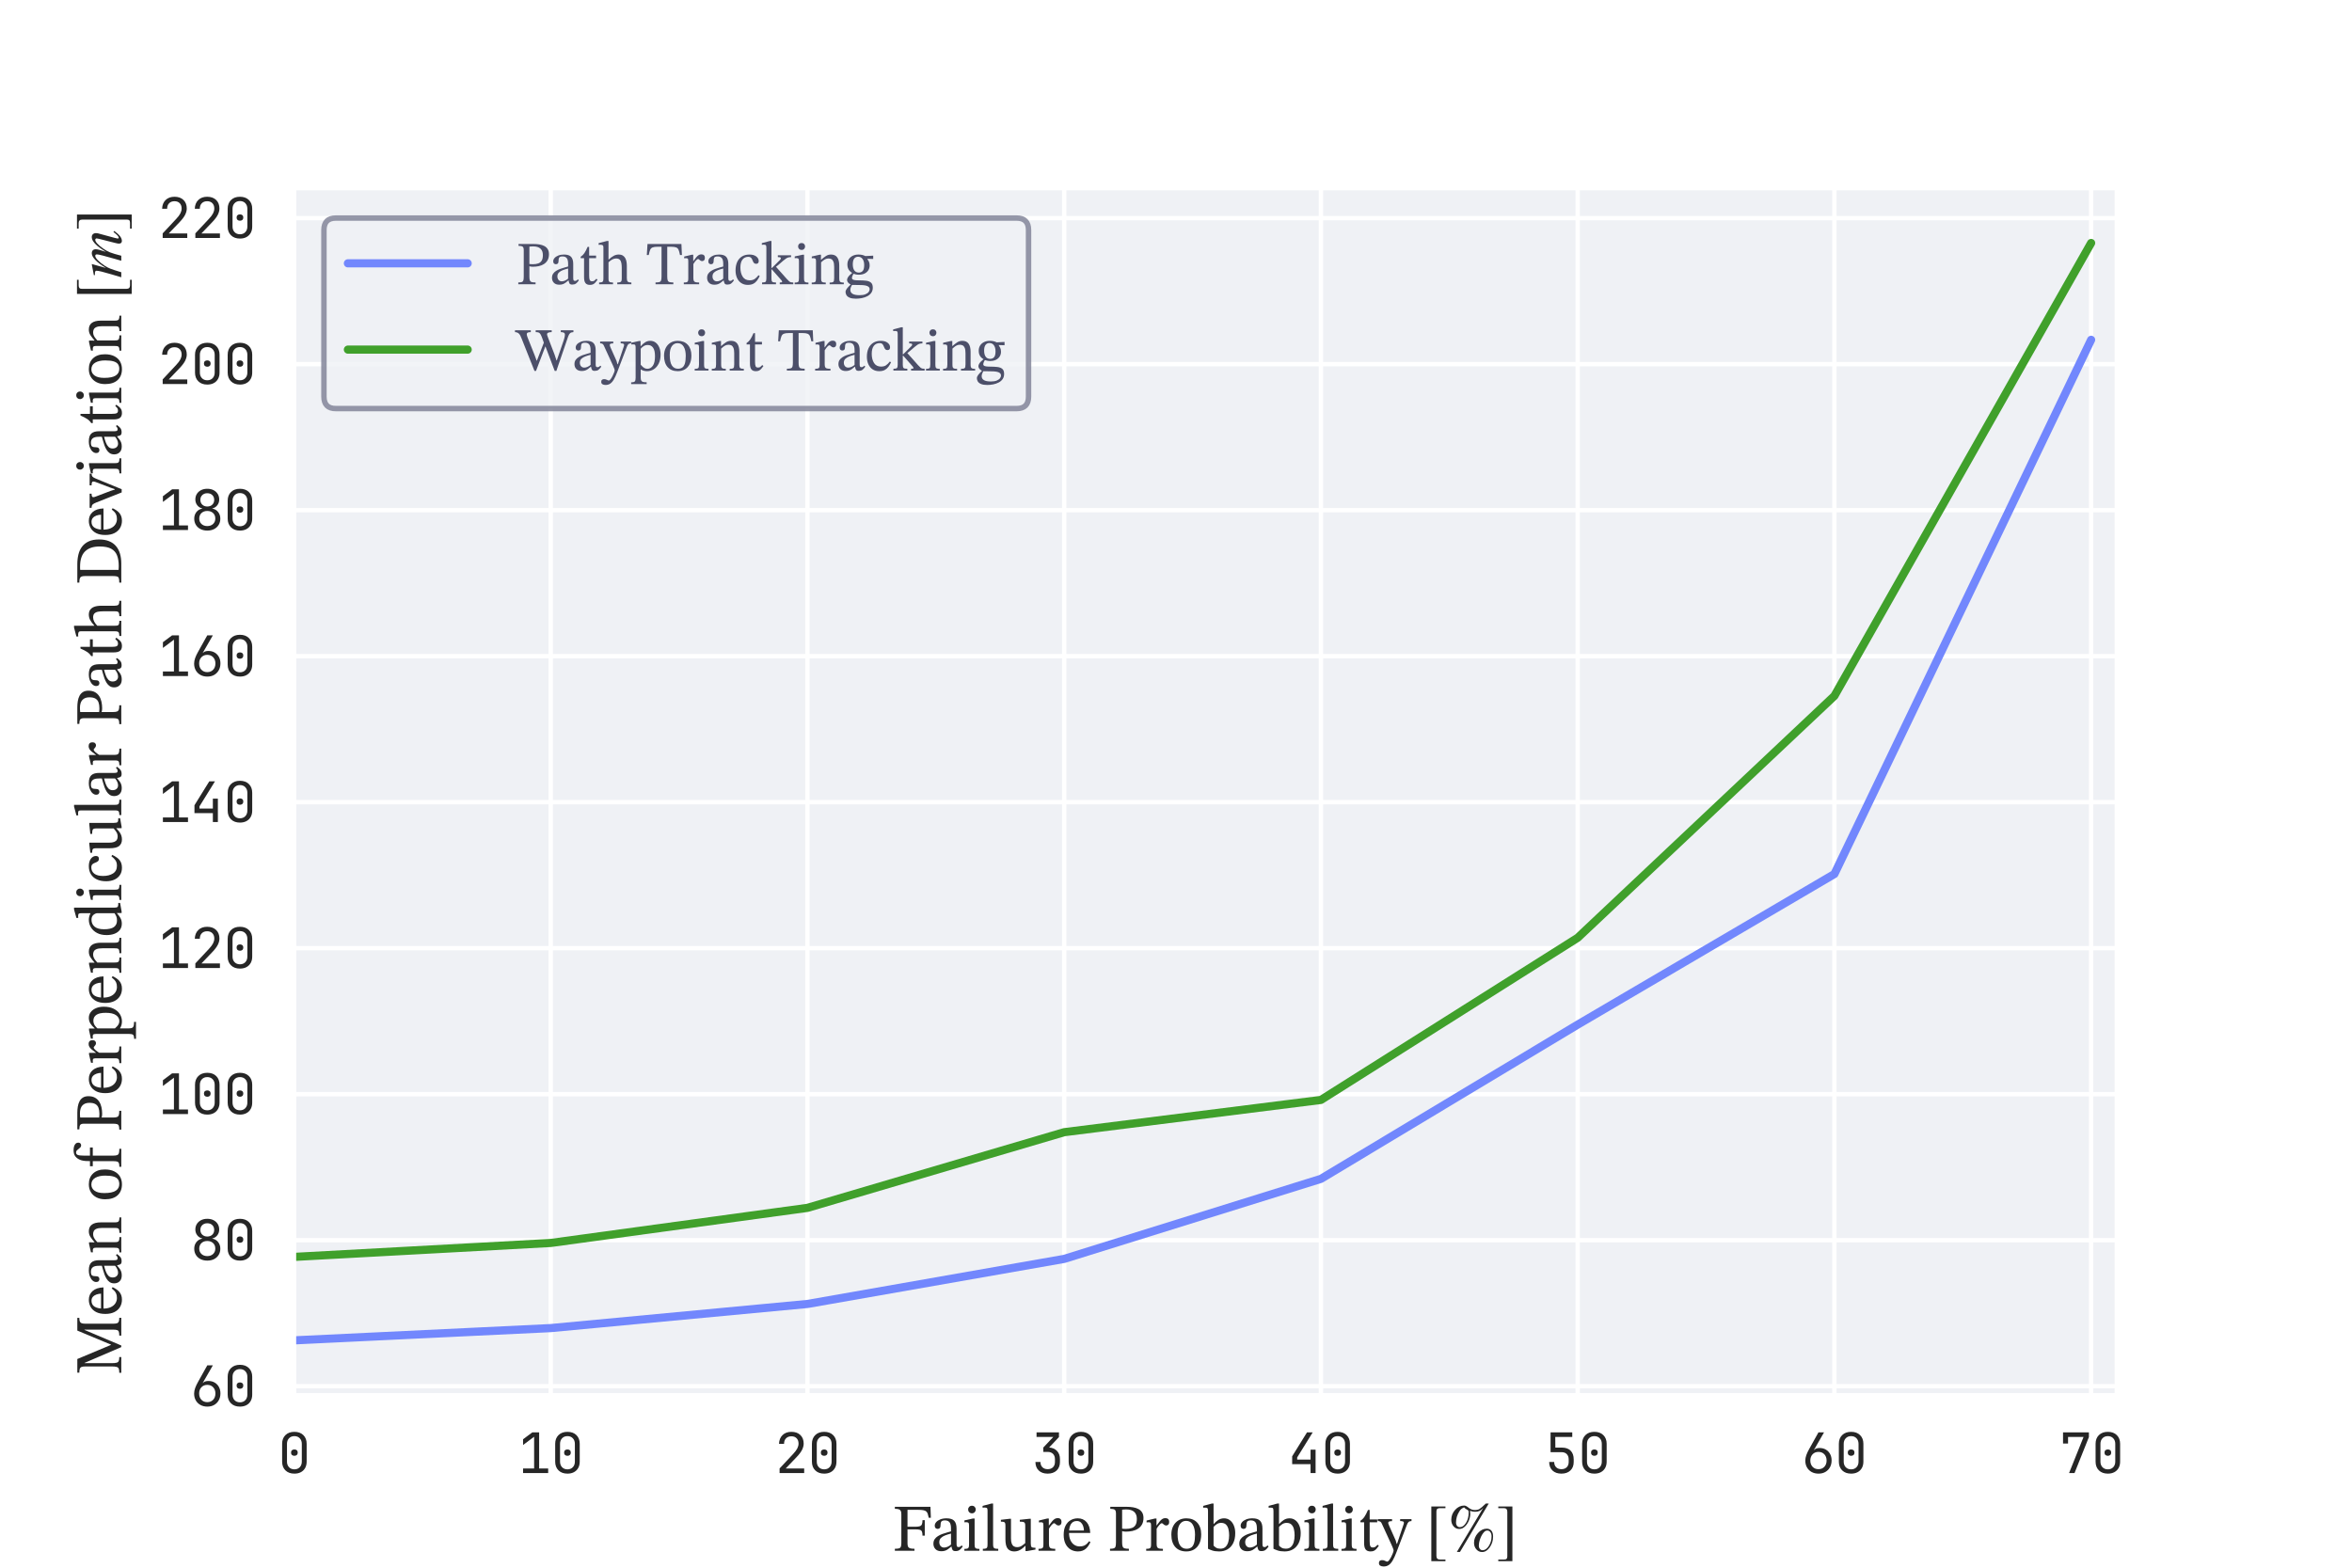 <?xml version="1.0" encoding="utf-8" standalone="no"?>
<!DOCTYPE svg PUBLIC "-//W3C//DTD SVG 1.1//EN"
  "http://www.w3.org/Graphics/SVG/1.1/DTD/svg11.dtd">
<svg xmlns:xlink="http://www.w3.org/1999/xlink" width="432pt" height="288pt" viewBox="0 0 432 288" xmlns="http://www.w3.org/2000/svg" version="1.1">
 <defs>
  <style type="text/css">*{stroke-linejoin: round; stroke-linecap: butt}</style>
 </defs>
 <g id="figure_1">
  <g id="patch_1">
   <path d="M 0 288
L 432 288
L 432 0
L 0 0
z
" style="fill: #ffffff"/>
  </g>
  <g id="axes_1">
   <g id="patch_2">
    <path d="M 54 256.32
L 388.8 256.32
L 388.8 34.56
L 54 34.56
z
" style="fill: #eff1f5"/>
   </g>
   <g id="matplotlib.axis_1">
    <g id="xtick_1">
     <g id="line2d_1">
      <path d="M 54 256.32
L 54 34.56
" clip-path="url(#pae5630aada)" style="fill: none; stroke: #ffffff; stroke-width: 0.8; stroke-linecap: round"/>
     </g>
     <g id="text_1">
      <!-- 0 -->
      <g style="fill: #262626" transform="translate(51 270.62) scale(0.1 -0.1)">
       <defs>
        <path id="JetBrainsMonoNFM-Regular-30" d="M 1920 -64
Q 1274 -64 893 310
Q 512 685 512 1312
L 512 3360
Q 512 3987 893 4361
Q 1274 4736 1920 4736
Q 2566 4736 2947 4361
Q 3328 3987 3328 3360
L 3328 1312
Q 3328 896 3155 585
Q 2982 275 2665 105
Q 2349 -64 1920 -64
z
M 1920 429
Q 2304 429 2537 675
Q 2771 922 2771 1312
L 2771 3360
Q 2771 3750 2537 3996
Q 2304 4243 1920 4243
Q 1536 4243 1302 3996
Q 1069 3750 1069 3360
L 1069 1312
Q 1069 922 1302 675
Q 1536 429 1920 429
z
M 1920 1984
Q 1747 1984 1641 2080
Q 1536 2176 1536 2355
Q 1536 2528 1641 2621
Q 1747 2714 1920 2714
Q 2093 2714 2198 2621
Q 2304 2528 2304 2355
Q 2304 2176 2198 2080
Q 2093 1984 1920 1984
z
" transform="scale(0.016)"/>
       </defs>
       <use xlink:href="#JetBrainsMonoNFM-Regular-30"/>
      </g>
     </g>
    </g>
    <g id="xtick_2">
     <g id="line2d_2">
      <path d="M 101.155 256.32
L 101.155 34.56
" clip-path="url(#pae5630aada)" style="fill: none; stroke: #ffffff; stroke-width: 0.8; stroke-linecap: round"/>
     </g>
     <g id="text_2">
      <!-- 10 -->
      <g style="fill: #262626" transform="translate(95.155 270.62) scale(0.1 -0.1)">
       <defs>
        <path id="JetBrainsMonoNFM-Regular-31" d="M 576 0
L 576 525
L 1843 525
L 1843 4173
L 576 3226
L 576 3885
L 1632 4672
L 2419 4672
L 2419 525
L 3456 525
L 3456 0
L 576 0
z
" transform="scale(0.016)"/>
       </defs>
       <use xlink:href="#JetBrainsMonoNFM-Regular-31"/>
       <use xlink:href="#JetBrainsMonoNFM-Regular-30" x="60"/>
      </g>
     </g>
    </g>
    <g id="xtick_3">
     <g id="line2d_3">
      <path d="M 148.31 256.32
L 148.31 34.56
" clip-path="url(#pae5630aada)" style="fill: none; stroke: #ffffff; stroke-width: 0.8; stroke-linecap: round"/>
     </g>
     <g id="text_3">
      <!-- 20 -->
      <g style="fill: #262626" transform="translate(142.31 270.62) scale(0.1 -0.1)">
       <defs>
        <path id="JetBrainsMonoNFM-Regular-32" d="M 550 0
L 550 531
L 2106 2195
Q 2445 2554 2585 2835
Q 2726 3117 2726 3386
Q 2726 3770 2505 3997
Q 2285 4224 1907 4224
Q 1517 4224 1289 3990
Q 1062 3757 1062 3360
L 486 3360
Q 506 3994 890 4365
Q 1274 4736 1907 4736
Q 2554 4736 2934 4371
Q 3315 4006 3315 3379
Q 3315 3046 3132 2675
Q 2950 2304 2509 1843
L 1248 525
L 3373 525
L 3373 0
L 550 0
z
" transform="scale(0.016)"/>
       </defs>
       <use xlink:href="#JetBrainsMonoNFM-Regular-32"/>
       <use xlink:href="#JetBrainsMonoNFM-Regular-30" x="60"/>
      </g>
     </g>
    </g>
    <g id="xtick_4">
     <g id="line2d_4">
      <path d="M 195.465 256.32
L 195.465 34.56
" clip-path="url(#pae5630aada)" style="fill: none; stroke: #ffffff; stroke-width: 0.8; stroke-linecap: round"/>
     </g>
     <g id="text_4">
      <!-- 30 -->
      <g style="fill: #262626" transform="translate(189.465 270.62) scale(0.1 -0.1)">
       <defs>
        <path id="JetBrainsMonoNFM-Regular-33" d="M 1850 -64
Q 1203 -64 825 297
Q 448 659 448 1280
L 1024 1280
Q 1024 896 1248 672
Q 1472 448 1856 448
Q 2240 448 2464 672
Q 2688 896 2688 1280
L 2688 1600
Q 2688 1984 2464 2208
Q 2240 2432 1856 2432
L 1350 2432
L 1350 2931
L 2496 4147
L 576 4147
L 576 4672
L 3149 4672
L 3149 4134
L 2022 2938
Q 2598 2893 2931 2537
Q 3264 2182 3264 1600
L 3264 1280
Q 3264 659 2883 297
Q 2502 -64 1850 -64
z
" transform="scale(0.016)"/>
       </defs>
       <use xlink:href="#JetBrainsMonoNFM-Regular-33"/>
       <use xlink:href="#JetBrainsMonoNFM-Regular-30" x="60"/>
      </g>
     </g>
    </g>
    <g id="xtick_5">
     <g id="line2d_5">
      <path d="M 242.62 256.32
L 242.62 34.56
" clip-path="url(#pae5630aada)" style="fill: none; stroke: #ffffff; stroke-width: 0.8; stroke-linecap: round"/>
     </g>
     <g id="text_5">
      <!-- 40 -->
      <g style="fill: #262626" transform="translate(236.62 270.62) scale(0.1 -0.1)">
       <defs>
        <path id="JetBrainsMonoNFM-Regular-34" d="M 2560 0
L 2560 1024
L 448 1024
L 448 1926
L 2150 4672
L 2803 4672
L 1024 1798
L 1024 1549
L 2560 1549
L 2560 2688
L 3136 2688
L 3136 0
L 2560 0
z
" transform="scale(0.016)"/>
       </defs>
       <use xlink:href="#JetBrainsMonoNFM-Regular-34"/>
       <use xlink:href="#JetBrainsMonoNFM-Regular-30" x="60"/>
      </g>
     </g>
    </g>
    <g id="xtick_6">
     <g id="line2d_6">
      <path d="M 289.775 256.32
L 289.775 34.56
" clip-path="url(#pae5630aada)" style="fill: none; stroke: #ffffff; stroke-width: 0.8; stroke-linecap: round"/>
     </g>
     <g id="text_6">
      <!-- 50 -->
      <g style="fill: #262626" transform="translate(283.775 270.62) scale(0.1 -0.1)">
       <defs>
        <path id="JetBrainsMonoNFM-Regular-35" d="M 1882 -64
Q 1235 -64 857 297
Q 480 659 480 1280
L 1056 1280
Q 1056 896 1280 672
Q 1504 448 1888 448
Q 2272 448 2496 672
Q 2720 896 2720 1280
L 2720 1568
Q 2720 1952 2502 2176
Q 2285 2400 1914 2400
L 640 2400
L 640 4672
L 3130 4672
L 3130 4147
L 1178 4147
L 1190 2925
L 1946 2925
Q 2592 2925 2944 2569
Q 3296 2214 3296 1568
L 3296 1280
Q 3296 659 2915 297
Q 2534 -64 1882 -64
z
" transform="scale(0.016)"/>
       </defs>
       <use xlink:href="#JetBrainsMonoNFM-Regular-35"/>
       <use xlink:href="#JetBrainsMonoNFM-Regular-30" x="60"/>
      </g>
     </g>
    </g>
    <g id="xtick_7">
     <g id="line2d_7">
      <path d="M 336.93 256.32
L 336.93 34.56
" clip-path="url(#pae5630aada)" style="fill: none; stroke: #ffffff; stroke-width: 0.8; stroke-linecap: round"/>
     </g>
     <g id="text_7">
      <!-- 60 -->
      <g style="fill: #262626" transform="translate(330.93 270.62) scale(0.1 -0.1)">
       <defs>
        <path id="JetBrainsMonoNFM-Regular-36" d="M 1926 -64
Q 1478 -64 1136 125
Q 794 314 602 650
Q 410 986 410 1427
Q 410 1734 525 2057
Q 640 2381 838 2733
L 1920 4672
L 2560 4672
L 1408 2669
L 1427 2656
Q 1510 2765 1676 2822
Q 1843 2880 2042 2880
Q 2458 2880 2768 2697
Q 3078 2515 3254 2195
Q 3430 1875 3430 1453
Q 3430 1005 3238 662
Q 3046 320 2710 128
Q 2374 -64 1926 -64
z
M 1920 448
Q 2336 448 2595 723
Q 2854 998 2854 1440
Q 2854 1882 2595 2157
Q 2336 2432 1920 2432
Q 1504 2432 1245 2157
Q 986 1882 986 1440
Q 986 998 1245 723
Q 1504 448 1920 448
z
" transform="scale(0.016)"/>
       </defs>
       <use xlink:href="#JetBrainsMonoNFM-Regular-36"/>
       <use xlink:href="#JetBrainsMonoNFM-Regular-30" x="60"/>
      </g>
     </g>
    </g>
    <g id="xtick_8">
     <g id="line2d_8">
      <path d="M 384.085 256.32
L 384.085 34.56
" clip-path="url(#pae5630aada)" style="fill: none; stroke: #ffffff; stroke-width: 0.8; stroke-linecap: round"/>
     </g>
     <g id="text_8">
      <!-- 70 -->
      <g style="fill: #262626" transform="translate(378.085 270.62) scale(0.1 -0.1)">
       <defs>
        <path id="JetBrainsMonoNFM-Regular-37" d="M 1216 0
L 2880 4147
L 1101 4147
L 1101 3392
L 525 3392
L 525 4672
L 3494 4672
L 3494 4134
L 1843 0
L 1216 0
z
" transform="scale(0.016)"/>
       </defs>
       <use xlink:href="#JetBrainsMonoNFM-Regular-37"/>
       <use xlink:href="#JetBrainsMonoNFM-Regular-30" x="60"/>
      </g>
     </g>
    </g>
    <g id="text_9">
     <!-- Failure Probability $[\%]$ -->
     <g style="fill: #262626" transform="translate(163.92 284.94) scale(0.12 -0.12)">
      <defs>
       <path id="STIXTwoText-46" d="M 2106 0
L 230 0
L 230 192
Q 493 192 624 230
Q 755 269 803 387
Q 851 506 851 742
L 851 3482
Q 851 3706 793 3818
Q 736 3930 598 3971
Q 461 4013 230 4013
L 230 4205
L 3635 4205
L 3674 3155
L 3469 3155
Q 3424 3386 3376 3533
Q 3328 3680 3232 3763
Q 3136 3846 2953 3881
Q 2771 3917 2458 3917
L 1440 3917
L 1440 2298
L 2195 2298
Q 2470 2298 2617 2349
Q 2765 2400 2819 2537
Q 2874 2675 2874 2931
L 3091 2931
L 3091 1446
L 2874 1446
Q 2874 1709 2819 1837
Q 2765 1965 2617 2006
Q 2470 2048 2195 2048
L 1440 2048
L 1440 704
Q 1440 486 1501 377
Q 1562 269 1709 230
Q 1856 192 2106 192
L 2106 0
z
" transform="scale(0.016)"/>
       <path id="STIXTwoText-61" d="M 1005 -45
Q 634 -45 438 160
Q 243 365 243 672
Q 243 928 361 1104
Q 480 1280 675 1401
Q 870 1523 1097 1606
Q 1325 1690 1542 1747
Q 1760 1805 1926 1856
L 1926 2138
Q 1926 2554 1782 2730
Q 1638 2906 1350 2906
Q 1075 2906 998 2790
Q 922 2675 922 2387
Q 922 2240 848 2166
Q 774 2093 640 2093
Q 544 2093 457 2166
Q 371 2240 371 2400
Q 371 2579 508 2739
Q 646 2899 899 3001
Q 1152 3104 1498 3104
Q 2022 3104 2240 2861
Q 2458 2618 2458 2118
L 2458 666
Q 2458 467 2502 409
Q 2547 352 2650 352
Q 2739 352 2812 397
Q 2886 442 2950 512
L 3046 410
Q 2886 179 2742 73
Q 2598 -32 2355 -32
Q 2131 -32 2064 96
Q 1997 224 1965 461
L 1926 538
L 1926 1645
Q 1638 1574 1382 1478
Q 1126 1382 966 1228
Q 806 1075 806 826
Q 806 589 934 448
Q 1062 307 1267 307
Q 1434 307 1616 390
Q 1798 474 1971 627
L 2022 397
L 1946 397
Q 1798 269 1660 166
Q 1523 64 1366 9
Q 1210 -45 1005 -45
z
" transform="scale(0.016)"/>
       <path id="STIXTwoText-69" d="M 1645 0
L 205 0
L 205 179
Q 422 179 515 220
Q 608 262 630 364
Q 653 467 653 646
L 653 2432
Q 653 2637 582 2685
Q 512 2733 371 2733
Q 307 2733 259 2726
Q 211 2720 211 2720
L 211 2906
L 1018 3085
L 1184 3085
L 1184 646
Q 1184 461 1209 358
Q 1235 256 1334 217
Q 1434 179 1645 179
L 1645 0
z
M 928 3584
Q 768 3584 665 3693
Q 563 3802 563 3949
Q 563 4096 662 4201
Q 762 4307 928 4307
Q 1094 4307 1193 4201
Q 1293 4096 1293 3949
Q 1293 3802 1193 3693
Q 1094 3584 928 3584
z
" transform="scale(0.016)"/>
       <path id="STIXTwoText-6c" d="M 1664 0
L 192 0
L 192 186
Q 403 186 499 227
Q 595 269 617 368
Q 640 467 640 646
L 640 3859
Q 640 4058 566 4096
Q 493 4134 371 4134
Q 288 4134 227 4128
Q 166 4122 166 4122
L 166 4294
L 1011 4518
L 1171 4518
L 1171 646
Q 1171 461 1200 361
Q 1229 262 1331 224
Q 1434 186 1664 186
L 1664 0
z
" transform="scale(0.016)"/>
       <path id="STIXTwoText-75" d="M 1421 -64
Q 1024 -64 803 195
Q 582 454 582 1107
L 582 2406
Q 582 2579 547 2659
Q 512 2739 416 2761
Q 320 2784 147 2784
L 147 2963
L 973 3059
L 1114 3059
L 1114 1190
Q 1114 864 1187 681
Q 1261 499 1392 422
Q 1523 346 1690 346
Q 1933 346 2109 454
Q 2285 563 2477 730
L 2477 2413
Q 2477 2586 2432 2662
Q 2387 2739 2275 2761
Q 2163 2784 1958 2784
L 1958 2963
L 2854 3059
L 3008 3059
L 3008 710
Q 3008 429 3085 358
Q 3162 288 3392 288
L 3456 288
L 3456 115
L 2643 -32
L 2502 -32
L 2502 461
L 2470 461
Q 2304 294 2141 176
Q 1978 58 1802 -3
Q 1626 -64 1421 -64
z
" transform="scale(0.016)"/>
       <path id="STIXTwoText-72" d="M 1786 0
L 186 0
L 186 186
Q 397 186 496 221
Q 595 256 624 349
Q 653 442 653 621
L 653 2381
Q 653 2554 624 2640
Q 595 2726 422 2726
Q 326 2726 275 2720
Q 224 2714 224 2714
L 224 2893
L 1018 3085
L 1171 3085
L 1171 2426
L 1190 2426
Q 1357 2662 1485 2816
Q 1613 2970 1737 3046
Q 1862 3123 2016 3123
Q 2202 3123 2294 3027
Q 2387 2931 2387 2765
Q 2387 2586 2300 2502
Q 2214 2419 2106 2419
Q 2003 2419 1923 2473
Q 1843 2528 1785 2582
Q 1728 2637 1690 2637
Q 1581 2637 1440 2470
Q 1299 2304 1184 2112
L 1184 653
Q 1184 454 1235 352
Q 1286 250 1417 218
Q 1549 186 1786 186
L 1786 0
z
" transform="scale(0.016)"/>
       <path id="STIXTwoText-65" d="M 1581 -64
Q 1197 -64 886 118
Q 576 301 397 656
Q 218 1011 218 1523
Q 218 2061 400 2409
Q 582 2758 889 2931
Q 1197 3104 1568 3104
Q 2093 3104 2413 2739
Q 2733 2374 2758 1702
L 678 1702
L 672 1939
L 2157 1939
Q 2150 2176 2073 2384
Q 1997 2592 1849 2720
Q 1702 2848 1472 2848
Q 1101 2848 915 2557
Q 730 2266 730 1734
Q 730 1293 870 998
Q 1011 704 1241 560
Q 1472 416 1734 416
Q 1997 416 2160 486
Q 2323 557 2438 669
Q 2554 781 2656 915
L 2778 826
Q 2694 646 2585 483
Q 2477 320 2339 198
Q 2202 77 2016 6
Q 1830 -64 1581 -64
z
" transform="scale(0.016)"/>
       <path id="STIXTwoText-20" transform="scale(0.016)"/>
       <path id="STIXTwoText-50" d="M 2086 0
L 282 0
L 282 192
Q 531 192 652 237
Q 774 282 812 413
Q 851 544 851 813
L 851 3565
Q 851 3846 732 3929
Q 614 4013 307 4013
L 307 4205
L 1901 4205
Q 2208 4205 2493 4157
Q 2778 4109 2998 3993
Q 3219 3878 3350 3670
Q 3482 3462 3482 3142
Q 3482 2771 3341 2518
Q 3200 2266 2960 2112
Q 2720 1958 2419 1894
Q 2118 1830 1805 1830
Q 1709 1830 1600 1843
Q 1491 1856 1440 1882
L 1440 787
Q 1440 525 1494 397
Q 1549 269 1689 230
Q 1830 192 2086 192
L 2086 0
z
M 1786 2093
Q 2131 2093 2368 2179
Q 2605 2266 2726 2474
Q 2848 2682 2848 3053
Q 2848 3488 2595 3721
Q 2342 3955 1824 3955
Q 1728 3955 1635 3948
Q 1542 3942 1440 3930
L 1440 2118
Q 1491 2112 1590 2102
Q 1690 2093 1786 2093
z
" transform="scale(0.016)"/>
       <path id="STIXTwoText-6f" d="M 1651 -64
Q 979 -64 598 355
Q 218 774 218 1549
Q 218 2016 397 2365
Q 576 2714 899 2909
Q 1222 3104 1651 3104
Q 2310 3104 2691 2694
Q 3072 2285 3072 1574
Q 3072 1037 2889 672
Q 2707 307 2387 121
Q 2067 -64 1651 -64
z
M 1677 192
Q 1939 192 2118 313
Q 2298 435 2390 729
Q 2483 1024 2483 1542
Q 2483 2131 2268 2496
Q 2054 2861 1626 2861
Q 1261 2861 1037 2553
Q 813 2246 813 1632
Q 813 870 1040 528
Q 1267 186 1677 192
z
" transform="scale(0.016)"/>
       <path id="STIXTwoText-62" d="M 877 4518
L 1043 4518
L 1043 2560
L 1062 2560
Q 1229 2765 1478 2934
Q 1728 3104 2048 3104
Q 2368 3104 2608 2921
Q 2848 2739 2982 2419
Q 3117 2099 3117 1683
Q 3117 1114 2918 723
Q 2720 333 2374 134
Q 2029 -64 1581 -64
Q 1171 -64 899 32
Q 627 128 512 192
L 512 3789
Q 512 4006 464 4067
Q 416 4128 230 4128
Q 154 4128 102 4121
Q 51 4115 51 4115
L 51 4294
L 877 4518
z
M 1043 2278
L 1043 499
Q 1133 390 1286 294
Q 1440 198 1696 198
Q 2003 198 2185 371
Q 2368 544 2451 835
Q 2534 1126 2534 1478
Q 2534 1786 2470 2058
Q 2406 2330 2240 2499
Q 2074 2669 1766 2669
Q 1523 2669 1328 2531
Q 1133 2394 1043 2278
z
" transform="scale(0.016)"/>
       <path id="STIXTwoText-74" d="M 1875 576
L 1997 474
Q 1875 301 1769 182
Q 1664 64 1536 0
Q 1408 -64 1203 -64
Q 883 -64 736 125
Q 589 314 589 742
L 589 2726
L 237 2726
L 237 2874
Q 461 3014 624 3254
Q 787 3494 960 3904
L 1120 3904
L 1120 2995
L 1843 2995
L 1843 2726
L 1120 2726
L 1120 922
Q 1120 582 1181 448
Q 1242 314 1427 314
Q 1581 314 1667 378
Q 1754 442 1875 576
z
" transform="scale(0.016)"/>
       <path id="STIXTwoText-79" d="M 493 -1504
Q 294 -1504 166 -1427
Q 38 -1350 38 -1171
Q 38 -1024 124 -960
Q 211 -896 333 -896
Q 499 -896 630 -966
Q 762 -1037 826 -1037
Q 915 -1037 1017 -899
Q 1120 -762 1219 -570
Q 1318 -378 1379 -208
Q 1440 -38 1440 32
Q 1440 96 1373 262
Q 1306 429 1248 557
L 307 2611
Q 262 2720 179 2781
Q 96 2842 -77 2842
L -77 3027
L 1293 3027
L 1293 2835
Q 1075 2835 1001 2793
Q 928 2752 928 2669
Q 928 2605 960 2531
Q 992 2458 1018 2387
L 1645 979
L 1728 666
L 1773 666
L 2394 2522
Q 2406 2554 2416 2602
Q 2426 2650 2426 2682
Q 2426 2778 2326 2810
Q 2227 2842 2067 2842
L 2067 3027
L 3155 3027
L 3155 2842
Q 2963 2842 2873 2755
Q 2784 2669 2714 2483
L 1715 -141
Q 1530 -627 1354 -928
Q 1178 -1229 973 -1366
Q 768 -1504 493 -1504
z
" transform="scale(0.016)"/>
       <path id="STIXGeneral-Regular-5b" d="M 1914 -998
L 563 -998
L 563 4237
L 1914 4237
L 1914 4077
L 1382 4077
Q 1216 4077 1133 4006
Q 1050 3936 1050 3770
L 1050 -493
Q 1050 -838 1382 -838
L 1914 -838
L 1914 -998
z
" transform="scale(0.016)"/>
       <path id="STIXGeneral-Regular-25" d="M 4390 1363
Q 4390 781 4070 329
Q 3750 -122 3341 -122
Q 3014 -122 2790 134
Q 2566 390 2566 762
Q 2566 1274 2940 1693
Q 3315 2112 3776 2112
Q 4070 2112 4230 1917
Q 4390 1722 4390 1363
z
M 4243 1376
Q 4243 1626 4131 1779
Q 4019 1933 3840 1933
Q 3654 1933 3526 1786
Q 3315 1562 3171 1187
Q 3027 813 3027 486
Q 3027 301 3129 176
Q 3232 51 3386 51
Q 3718 51 3980 457
Q 4243 864 4243 1376
z
M 3974 4518
L 1222 -115
L 922 -115
L 3443 4096
Q 3264 3891 3094 3811
Q 2925 3731 2669 3731
Q 2445 3731 2182 3821
Q 2208 3674 2208 3539
Q 2208 3206 2067 2873
Q 1926 2541 1696 2323
Q 1453 2086 1146 2086
Q 826 2086 608 2339
Q 390 2592 390 2963
Q 390 3507 761 3916
Q 1133 4326 1626 4326
Q 1792 4326 2010 4147
Q 2310 3898 2624 3898
Q 2918 3898 3084 3994
Q 3251 4090 3693 4518
L 3974 4518
z
M 2054 3642
Q 2054 3782 2025 3833
Q 1997 3885 1894 3936
Q 1747 4006 1613 4154
Q 1414 4058 1331 3984
Q 1248 3910 1152 3750
Q 845 3264 845 2707
Q 845 2509 944 2384
Q 1043 2259 1210 2259
Q 1549 2259 1801 2675
Q 2054 3091 2054 3642
z
" transform="scale(0.016)"/>
       <path id="STIXGeneral-Regular-5d" d="M 1568 -998
L 218 -998
L 218 -838
L 781 -838
Q 947 -838 1014 -768
Q 1082 -698 1082 -544
L 1082 3731
Q 1082 4077 755 4077
L 218 4077
L 218 4237
L 1568 4237
L 1568 -998
z
" transform="scale(0.016)"/>
      </defs>
      <use xlink:href="#STIXTwoText-46" transform="translate(0 0.406)"/>
      <use xlink:href="#STIXTwoText-61" transform="translate(58.8 0.406)"/>
      <use xlink:href="#STIXTwoText-69" transform="translate(106.8 0.406)"/>
      <use xlink:href="#STIXTwoText-6c" transform="translate(135.3 0.406)"/>
      <use xlink:href="#STIXTwoText-75" transform="translate(163.6 0.406)"/>
      <use xlink:href="#STIXTwoText-72" transform="translate(220.6 0.406)"/>
      <use xlink:href="#STIXTwoText-65" transform="translate(258.6 0.406)"/>
      <use xlink:href="#STIXTwoText-20" transform="translate(305 0.406)"/>
      <use xlink:href="#STIXTwoText-50" transform="translate(328.5 0.406)"/>
      <use xlink:href="#STIXTwoText-72" transform="translate(385.4 0.406)"/>
      <use xlink:href="#STIXTwoText-6f" transform="translate(423.4 0.406)"/>
      <use xlink:href="#STIXTwoText-62" transform="translate(474.8 0.406)"/>
      <use xlink:href="#STIXTwoText-61" transform="translate(527 0.406)"/>
      <use xlink:href="#STIXTwoText-62" transform="translate(575 0.406)"/>
      <use xlink:href="#STIXTwoText-69" transform="translate(627.2 0.406)"/>
      <use xlink:href="#STIXTwoText-6c" transform="translate(655.7 0.406)"/>
      <use xlink:href="#STIXTwoText-69" transform="translate(684 0.406)"/>
      <use xlink:href="#STIXTwoText-74" transform="translate(712.5 0.406)"/>
      <use xlink:href="#STIXTwoText-79" transform="translate(744 0.406)"/>
      <use xlink:href="#STIXTwoText-20" transform="translate(792.3 0.406)"/>
      <use xlink:href="#STIXGeneral-Regular-5b" transform="translate(815.8 0.406)"/>
      <use xlink:href="#STIXGeneral-Regular-25" transform="translate(849.1 0.406)"/>
      <use xlink:href="#STIXGeneral-Regular-5d" transform="translate(923.8 0.406)"/>
     </g>
    </g>
   </g>
   <g id="matplotlib.axis_2">
    <g id="ytick_1">
     <g id="line2d_9">
      <path d="M 54 254.656
L 388.8 254.656
" clip-path="url(#pae5630aada)" style="fill: none; stroke: #ffffff; stroke-width: 0.8; stroke-linecap: round"/>
     </g>
     <g id="text_10">
      <!-- 60 -->
      <g style="fill: #262626" transform="translate(35 258.306) scale(0.1 -0.1)">
       <use xlink:href="#JetBrainsMonoNFM-Regular-36"/>
       <use xlink:href="#JetBrainsMonoNFM-Regular-30" x="60"/>
      </g>
     </g>
    </g>
    <g id="ytick_2">
     <g id="line2d_10">
      <path d="M 54 227.834
L 388.8 227.834
" clip-path="url(#pae5630aada)" style="fill: none; stroke: #ffffff; stroke-width: 0.8; stroke-linecap: round"/>
     </g>
     <g id="text_11">
      <!-- 80 -->
      <g style="fill: #262626" transform="translate(35 231.484) scale(0.1 -0.1)">
       <defs>
        <path id="JetBrainsMonoNFM-Regular-38" d="M 1920 -64
Q 1478 -64 1139 109
Q 800 282 611 592
Q 422 902 422 1306
Q 422 1747 675 2067
Q 928 2387 1350 2458
L 1350 2477
Q 986 2560 768 2845
Q 550 3130 550 3501
Q 550 3866 723 4144
Q 896 4422 1206 4579
Q 1517 4736 1920 4736
Q 2330 4736 2637 4579
Q 2944 4422 3117 4144
Q 3290 3866 3290 3501
Q 3290 3130 3072 2845
Q 2854 2560 2490 2477
L 2490 2458
Q 2912 2387 3165 2067
Q 3418 1747 3418 1306
Q 3418 902 3229 592
Q 3040 282 2704 109
Q 2368 -64 1920 -64
z
M 1920 2701
Q 2278 2701 2496 2912
Q 2714 3123 2714 3462
Q 2714 3802 2496 4013
Q 2278 4224 1920 4224
Q 1568 4224 1347 4013
Q 1126 3802 1126 3462
Q 1126 3123 1347 2912
Q 1568 2701 1920 2701
z
M 1920 454
Q 2330 454 2586 694
Q 2842 934 2842 1318
Q 2842 1709 2586 1949
Q 2330 2189 1920 2189
Q 1510 2189 1254 1949
Q 998 1709 998 1318
Q 998 934 1254 694
Q 1510 454 1920 454
z
" transform="scale(0.016)"/>
       </defs>
       <use xlink:href="#JetBrainsMonoNFM-Regular-38"/>
       <use xlink:href="#JetBrainsMonoNFM-Regular-30" x="60"/>
      </g>
     </g>
    </g>
    <g id="ytick_3">
     <g id="line2d_11">
      <path d="M 54 201.011
L 388.8 201.011
" clip-path="url(#pae5630aada)" style="fill: none; stroke: #ffffff; stroke-width: 0.8; stroke-linecap: round"/>
     </g>
     <g id="text_12">
      <!-- 100 -->
      <g style="fill: #262626" transform="translate(29 204.661) scale(0.1 -0.1)">
       <use xlink:href="#JetBrainsMonoNFM-Regular-31"/>
       <use xlink:href="#JetBrainsMonoNFM-Regular-30" x="60"/>
       <use xlink:href="#JetBrainsMonoNFM-Regular-30" x="120"/>
      </g>
     </g>
    </g>
    <g id="ytick_4">
     <g id="line2d_12">
      <path d="M 54 174.188
L 388.8 174.188
" clip-path="url(#pae5630aada)" style="fill: none; stroke: #ffffff; stroke-width: 0.8; stroke-linecap: round"/>
     </g>
     <g id="text_13">
      <!-- 120 -->
      <g style="fill: #262626" transform="translate(29 177.838) scale(0.1 -0.1)">
       <use xlink:href="#JetBrainsMonoNFM-Regular-31"/>
       <use xlink:href="#JetBrainsMonoNFM-Regular-32" x="60"/>
       <use xlink:href="#JetBrainsMonoNFM-Regular-30" x="120"/>
      </g>
     </g>
    </g>
    <g id="ytick_5">
     <g id="line2d_13">
      <path d="M 54 147.365
L 388.8 147.365
" clip-path="url(#pae5630aada)" style="fill: none; stroke: #ffffff; stroke-width: 0.8; stroke-linecap: round"/>
     </g>
     <g id="text_14">
      <!-- 140 -->
      <g style="fill: #262626" transform="translate(29 151.015) scale(0.1 -0.1)">
       <use xlink:href="#JetBrainsMonoNFM-Regular-31"/>
       <use xlink:href="#JetBrainsMonoNFM-Regular-34" x="60"/>
       <use xlink:href="#JetBrainsMonoNFM-Regular-30" x="120"/>
      </g>
     </g>
    </g>
    <g id="ytick_6">
     <g id="line2d_14">
      <path d="M 54 120.543
L 388.8 120.543
" clip-path="url(#pae5630aada)" style="fill: none; stroke: #ffffff; stroke-width: 0.8; stroke-linecap: round"/>
     </g>
     <g id="text_15">
      <!-- 160 -->
      <g style="fill: #262626" transform="translate(29 124.193) scale(0.1 -0.1)">
       <use xlink:href="#JetBrainsMonoNFM-Regular-31"/>
       <use xlink:href="#JetBrainsMonoNFM-Regular-36" x="60"/>
       <use xlink:href="#JetBrainsMonoNFM-Regular-30" x="120"/>
      </g>
     </g>
    </g>
    <g id="ytick_7">
     <g id="line2d_15">
      <path d="M 54 93.72
L 388.8 93.72
" clip-path="url(#pae5630aada)" style="fill: none; stroke: #ffffff; stroke-width: 0.8; stroke-linecap: round"/>
     </g>
     <g id="text_16">
      <!-- 180 -->
      <g style="fill: #262626" transform="translate(29 97.37) scale(0.1 -0.1)">
       <use xlink:href="#JetBrainsMonoNFM-Regular-31"/>
       <use xlink:href="#JetBrainsMonoNFM-Regular-38" x="60"/>
       <use xlink:href="#JetBrainsMonoNFM-Regular-30" x="120"/>
      </g>
     </g>
    </g>
    <g id="ytick_8">
     <g id="line2d_16">
      <path d="M 54 66.897
L 388.8 66.897
" clip-path="url(#pae5630aada)" style="fill: none; stroke: #ffffff; stroke-width: 0.8; stroke-linecap: round"/>
     </g>
     <g id="text_17">
      <!-- 200 -->
      <g style="fill: #262626" transform="translate(29 70.547) scale(0.1 -0.1)">
       <use xlink:href="#JetBrainsMonoNFM-Regular-32"/>
       <use xlink:href="#JetBrainsMonoNFM-Regular-30" x="60"/>
       <use xlink:href="#JetBrainsMonoNFM-Regular-30" x="120"/>
      </g>
     </g>
    </g>
    <g id="ytick_9">
     <g id="line2d_17">
      <path d="M 54 40.074
L 388.8 40.074
" clip-path="url(#pae5630aada)" style="fill: none; stroke: #ffffff; stroke-width: 0.8; stroke-linecap: round"/>
     </g>
     <g id="text_18">
      <!-- 220 -->
      <g style="fill: #262626" transform="translate(29 43.724) scale(0.1 -0.1)">
       <use xlink:href="#JetBrainsMonoNFM-Regular-32"/>
       <use xlink:href="#JetBrainsMonoNFM-Regular-32" x="60"/>
       <use xlink:href="#JetBrainsMonoNFM-Regular-30" x="120"/>
      </g>
     </g>
    </g>
    <g id="text_19">
     <!-- Mean of Perpendicular Path Deviation $[m]$ -->
     <g style="fill: #262626" transform="translate(22.36 252.54) rotate(-90) scale(0.12 -0.12)">
      <defs>
       <path id="STIXTwoText-4d" d="M 1683 0
L 179 0
L 179 192
Q 442 192 570 240
Q 698 288 742 448
Q 787 608 787 934
L 787 3424
Q 787 3667 742 3792
Q 698 3917 573 3965
Q 448 4013 192 4013
L 192 4205
L 1498 4205
L 2848 986
L 2874 986
L 4218 4205
L 5434 4205
L 5434 4013
Q 5210 4013 5088 3965
Q 4966 3917 4921 3792
Q 4877 3667 4877 3430
L 4877 762
Q 4877 531 4921 406
Q 4966 282 5088 237
Q 5210 192 5440 192
L 5440 0
L 3738 0
L 3738 192
Q 3987 192 4108 237
Q 4230 282 4268 406
Q 4307 531 4307 762
L 4307 3520
L 4282 3520
L 2790 0
L 2637 0
L 1126 3514
L 1101 3514
L 1101 934
Q 1101 608 1145 448
Q 1190 288 1315 240
Q 1440 192 1683 192
L 1683 0
z
" transform="scale(0.016)"/>
       <path id="STIXTwoText-6e" d="M 3552 0
L 2074 0
L 2074 179
Q 2304 179 2403 220
Q 2502 262 2524 364
Q 2547 467 2547 646
L 2547 1805
Q 2547 2189 2460 2381
Q 2374 2573 2240 2633
Q 2106 2694 1958 2694
Q 1773 2694 1625 2620
Q 1478 2547 1360 2444
Q 1242 2342 1139 2253
L 1094 2566
L 1190 2566
Q 1453 2797 1686 2950
Q 1920 3104 2221 3104
Q 2656 3104 2867 2809
Q 3078 2515 3078 1965
L 3078 646
Q 3078 467 3107 364
Q 3136 262 3238 220
Q 3341 179 3552 179
L 3552 0
z
M 1670 0
L 205 0
L 205 179
Q 422 179 515 220
Q 608 262 630 364
Q 653 467 653 646
L 653 2445
Q 653 2618 582 2672
Q 512 2726 384 2726
Q 301 2726 256 2720
Q 211 2714 211 2714
L 211 2899
L 1024 3085
L 1171 3085
L 1165 2496
L 1184 2362
L 1184 646
Q 1184 467 1209 364
Q 1235 262 1337 220
Q 1440 179 1670 179
L 1670 0
z
" transform="scale(0.016)"/>
       <path id="STIXTwoText-66" d="M 1837 0
L 115 0
L 115 186
Q 352 186 464 227
Q 576 269 614 390
Q 653 512 653 762
L 653 2797
Q 653 3162 669 3395
Q 685 3629 729 3789
Q 774 3949 858 4096
Q 986 4320 1181 4441
Q 1376 4563 1709 4563
Q 1920 4563 2080 4512
Q 2240 4461 2333 4361
Q 2426 4262 2426 4115
Q 2426 3974 2349 3907
Q 2272 3840 2163 3840
Q 2042 3840 1965 3920
Q 1888 4000 1818 4090
Q 1754 4179 1680 4252
Q 1606 4326 1491 4326
Q 1312 4326 1248 4163
Q 1184 4000 1184 3597
L 1184 762
Q 1184 512 1235 390
Q 1286 269 1427 227
Q 1568 186 1837 186
L 1837 0
z
M 1965 2726
L 166 2726
L 166 2995
L 1965 2995
L 1965 2726
z
" transform="scale(0.016)"/>
       <path id="STIXTwoText-70" d="M 1760 -1408
L 141 -1408
L 141 -1229
Q 442 -1229 525 -1129
Q 608 -1030 608 -762
L 608 2406
Q 608 2592 566 2662
Q 525 2733 365 2733
Q 301 2733 230 2726
Q 160 2720 160 2720
L 160 2906
L 966 3085
L 1126 3085
L 1126 2547
L 1146 2547
Q 1376 2816 1616 2960
Q 1856 3104 2138 3104
Q 2458 3104 2698 2921
Q 2938 2739 3075 2416
Q 3213 2093 3213 1670
Q 3213 1126 3024 739
Q 2835 352 2515 144
Q 2195 -64 1811 -64
Q 1632 -64 1469 -22
Q 1306 19 1165 115
L 1139 115
L 1139 -723
Q 1139 -928 1190 -1037
Q 1242 -1146 1376 -1184
Q 1510 -1222 1760 -1222
L 1760 -1408
z
M 1843 186
Q 2182 186 2406 506
Q 2630 826 2630 1491
Q 2630 2099 2432 2384
Q 2234 2669 1875 2669
Q 1619 2669 1424 2534
Q 1229 2400 1139 2278
L 1139 608
Q 1203 544 1299 441
Q 1395 339 1529 262
Q 1664 186 1843 186
z
" transform="scale(0.016)"/>
       <path id="STIXTwoText-64" d="M 1306 -51
Q 947 -51 700 141
Q 454 333 332 662
Q 211 992 211 1402
Q 211 1933 409 2313
Q 608 2694 944 2899
Q 1280 3104 1683 3104
Q 1837 3104 1987 3065
Q 2138 3027 2278 2950
L 2304 2950
L 2304 3789
Q 2304 4000 2256 4064
Q 2208 4128 2022 4128
Q 1978 4128 1917 4121
Q 1856 4115 1856 4115
L 1856 4294
L 2662 4518
L 2835 4518
L 2835 685
Q 2835 435 2905 361
Q 2976 288 3155 288
L 3290 288
L 3290 115
L 2470 -32
L 2323 -32
L 2323 410
L 2298 410
Q 2118 250 1872 99
Q 1626 -51 1306 -51
z
M 1606 410
Q 1830 410 1984 470
Q 2138 531 2304 646
L 2304 2336
Q 2266 2534 2118 2691
Q 1971 2848 1670 2848
Q 1267 2848 1017 2553
Q 768 2259 768 1651
Q 768 992 982 701
Q 1197 410 1606 410
z
" transform="scale(0.016)"/>
       <path id="STIXTwoText-63" d="M 2611 947
L 2733 858
Q 2611 602 2454 390
Q 2298 179 2067 57
Q 1837 -64 1491 -64
Q 1094 -64 806 128
Q 518 320 364 662
Q 211 1005 211 1446
Q 211 1952 380 2323
Q 550 2694 873 2899
Q 1197 3104 1658 3104
Q 2112 3104 2371 2905
Q 2630 2707 2630 2426
Q 2630 2285 2563 2211
Q 2496 2138 2362 2138
Q 2221 2138 2147 2211
Q 2074 2285 2029 2393
Q 1984 2502 1936 2611
Q 1888 2720 1801 2793
Q 1715 2867 1549 2867
Q 1158 2867 937 2582
Q 717 2298 717 1747
Q 717 1165 957 790
Q 1197 416 1690 416
Q 2003 416 2198 544
Q 2394 672 2611 947
z
" transform="scale(0.016)"/>
       <path id="STIXTwoText-68" d="M 3558 0
L 2086 0
L 2086 186
Q 2310 186 2406 230
Q 2502 275 2528 371
Q 2554 467 2554 621
L 2554 1728
Q 2554 1990 2515 2211
Q 2477 2432 2352 2563
Q 2227 2694 1965 2694
Q 1766 2694 1561 2588
Q 1357 2483 1094 2227
L 1101 2579
L 1190 2579
Q 1491 2861 1731 2982
Q 1971 3104 2227 3104
Q 2502 3104 2672 2995
Q 2842 2886 2931 2710
Q 3021 2534 3053 2326
Q 3085 2118 3085 1920
L 3085 646
Q 3085 390 3171 288
Q 3258 186 3558 186
L 3558 0
z
M 1645 0
L 192 0
L 192 186
Q 442 186 541 256
Q 640 326 640 595
L 640 3872
Q 640 4038 547 4083
Q 454 4128 326 4128
Q 250 4128 195 4121
Q 141 4115 141 4115
L 141 4294
L 998 4518
L 1171 4518
L 1171 621
Q 1171 454 1196 358
Q 1222 262 1324 224
Q 1427 186 1645 186
L 1645 0
z
" transform="scale(0.016)"/>
       <path id="STIXTwoText-44" d="M 2054 0
L 224 0
L 224 192
Q 506 192 640 233
Q 774 275 812 406
Q 851 538 851 794
L 851 3475
Q 851 3712 793 3824
Q 736 3936 601 3974
Q 467 4013 224 4013
L 224 4205
L 1984 4205
Q 2483 4205 2915 4099
Q 3347 3994 3667 3750
Q 3987 3507 4169 3110
Q 4352 2714 4352 2125
Q 4352 1574 4189 1171
Q 4026 768 3722 509
Q 3418 250 2995 125
Q 2573 0 2054 0
z
M 1818 243
Q 2400 243 2816 400
Q 3232 557 3456 953
Q 3680 1350 3680 2067
Q 3680 2982 3213 3462
Q 2746 3942 1754 3942
Q 1677 3942 1603 3942
Q 1530 3942 1440 3930
L 1440 262
Q 1536 256 1629 249
Q 1722 243 1818 243
z
" transform="scale(0.016)"/>
       <path id="STIXTwoText-76" d="M 1696 -38
L 1389 -38
L 435 2374
Q 352 2573 288 2672
Q 224 2771 141 2806
Q 58 2842 -83 2842
L -83 3027
L 1267 3027
L 1267 2842
Q 1082 2842 1008 2800
Q 934 2758 934 2682
Q 934 2618 953 2560
Q 973 2502 998 2432
L 1542 1005
L 1664 621
L 1702 621
L 1837 1011
L 2387 2458
Q 2394 2483 2413 2537
Q 2432 2592 2432 2669
Q 2432 2778 2336 2810
Q 2240 2842 2067 2842
L 2067 3027
L 3187 3027
L 3187 2842
Q 3002 2842 2902 2755
Q 2803 2669 2707 2419
L 1696 -38
z
" transform="scale(0.016)"/>
       <path id="STIXGeneral-Italic-6d" d="M 4506 672
L 4474 627
Q 3981 -58 3552 -58
Q 3296 -58 3296 237
Q 3296 333 3379 659
L 3750 2112
Q 3795 2291 3795 2355
Q 3795 2413 3756 2451
Q 3718 2490 3667 2490
Q 3366 2490 2829 1741
Q 2592 1408 2457 1072
Q 2323 736 2138 0
L 1658 0
L 1830 595
Q 2266 2099 2266 2330
Q 2266 2490 2125 2490
Q 1965 2490 1702 2237
Q 1440 1984 1171 1574
Q 1011 1325 899 1043
Q 787 762 557 0
L 77 0
L 352 922
Q 704 2093 704 2381
Q 704 2522 442 2522
L 282 2522
L 282 2624
L 1318 2822
L 1338 2810
L 966 1472
Q 1798 2822 2374 2822
Q 2560 2822 2659 2720
Q 2758 2618 2758 2438
Q 2758 2195 2502 1466
Q 2842 2003 3069 2275
Q 3296 2547 3526 2694
Q 3731 2822 3930 2822
Q 4102 2822 4201 2710
Q 4301 2598 4301 2419
Q 4301 2336 4282 2240
L 3846 634
Q 3782 390 3782 346
Q 3782 243 3859 243
Q 4000 243 4275 582
L 4410 749
L 4506 672
z
" transform="scale(0.016)"/>
      </defs>
      <use xlink:href="#STIXTwoText-4d" transform="translate(0 0.703)"/>
      <use xlink:href="#STIXTwoText-65" transform="translate(89.5 0.703)"/>
      <use xlink:href="#STIXTwoText-61" transform="translate(135.9 0.703)"/>
      <use xlink:href="#STIXTwoText-6e" transform="translate(183.9 0.703)"/>
      <use xlink:href="#STIXTwoText-20" transform="translate(241.5 0.703)"/>
      <use xlink:href="#STIXTwoText-6f" transform="translate(265 0.703)"/>
      <use xlink:href="#STIXTwoText-66" transform="translate(316.4 0.703)"/>
      <use xlink:href="#STIXTwoText-20" transform="translate(347.1 0.703)"/>
      <use xlink:href="#STIXTwoText-50" transform="translate(370.6 0.703)"/>
      <use xlink:href="#STIXTwoText-65" transform="translate(427.5 0.703)"/>
      <use xlink:href="#STIXTwoText-72" transform="translate(473.9 0.703)"/>
      <use xlink:href="#STIXTwoText-70" transform="translate(511.9 0.703)"/>
      <use xlink:href="#STIXTwoText-65" transform="translate(565.6 0.703)"/>
      <use xlink:href="#STIXTwoText-6e" transform="translate(612 0.703)"/>
      <use xlink:href="#STIXTwoText-64" transform="translate(669.6 0.703)"/>
      <use xlink:href="#STIXTwoText-69" transform="translate(723.5 0.703)"/>
      <use xlink:href="#STIXTwoText-63" transform="translate(752 0.703)"/>
      <use xlink:href="#STIXTwoText-75" transform="translate(796.6 0.703)"/>
      <use xlink:href="#STIXTwoText-6c" transform="translate(853.6 0.703)"/>
      <use xlink:href="#STIXTwoText-61" transform="translate(881.9 0.703)"/>
      <use xlink:href="#STIXTwoText-72" transform="translate(929.9 0.703)"/>
      <use xlink:href="#STIXTwoText-20" transform="translate(967.9 0.703)"/>
      <use xlink:href="#STIXTwoText-50" transform="translate(991.4 0.703)"/>
      <use xlink:href="#STIXTwoText-61" transform="translate(1048.3 0.703)"/>
      <use xlink:href="#STIXTwoText-74" transform="translate(1096.3 0.703)"/>
      <use xlink:href="#STIXTwoText-68" transform="translate(1127.8 0.703)"/>
      <use xlink:href="#STIXTwoText-20" transform="translate(1185.5 0.703)"/>
      <use xlink:href="#STIXTwoText-44" transform="translate(1209 0.703)"/>
      <use xlink:href="#STIXTwoText-65" transform="translate(1282 0.703)"/>
      <use xlink:href="#STIXTwoText-76" transform="translate(1328.4 0.703)"/>
      <use xlink:href="#STIXTwoText-69" transform="translate(1376.5 0.703)"/>
      <use xlink:href="#STIXTwoText-61" transform="translate(1405 0.703)"/>
      <use xlink:href="#STIXTwoText-74" transform="translate(1453 0.703)"/>
      <use xlink:href="#STIXTwoText-69" transform="translate(1484.5 0.703)"/>
      <use xlink:href="#STIXTwoText-6f" transform="translate(1513 0.703)"/>
      <use xlink:href="#STIXTwoText-6e" transform="translate(1564.4 0.703)"/>
      <use xlink:href="#STIXTwoText-20" transform="translate(1622 0.703)"/>
      <use xlink:href="#STIXGeneral-Regular-5b" transform="translate(1645.5 0.703)"/>
      <use xlink:href="#STIXGeneral-Italic-6d" transform="translate(1678.8 0.703)"/>
      <use xlink:href="#STIXGeneral-Regular-5d" transform="translate(1751 0.703)"/>
     </g>
    </g>
   </g>
   <g id="line2d_18">
    <path d="M 54 246.24
L 101.155 243.984
L 148.31 239.551
L 195.465 231.271
L 242.62 216.568
L 289.775 188.235
L 336.93 160.567
L 384.085 62.427
" clip-path="url(#pae5630aada)" style="fill: none; stroke: #7287fd; stroke-width: 1.5; stroke-linecap: round"/>
   </g>
   <g id="line2d_19">
    <path d="M 54 230.907
L 101.155 228.343
L 148.31 221.896
L 195.465 207.994
L 242.62 202.069
L 289.775 172.282
L 336.93 127.846
L 384.085 44.64
" clip-path="url(#pae5630aada)" style="fill: none; stroke: #40a02b; stroke-width: 1.5; stroke-linecap: round"/>
   </g>
   <g id="patch_3">
    <path d="M 54 256.32
L 54 34.56
" style="fill: none; stroke: #ffffff; stroke-width: 0.8; stroke-linejoin: miter; stroke-linecap: square"/>
   </g>
   <g id="patch_4">
    <path d="M 388.8 256.32
L 388.8 34.56
" style="fill: none; stroke: #ffffff; stroke-width: 0.8; stroke-linejoin: miter; stroke-linecap: square"/>
   </g>
   <g id="patch_5">
    <path d="M 54 256.32
L 388.8 256.32
" style="fill: none; stroke: #ffffff; stroke-width: 0.8; stroke-linejoin: miter; stroke-linecap: square"/>
   </g>
   <g id="patch_6">
    <path d="M 54 34.56
L 388.8 34.56
" style="fill: none; stroke: #ffffff; stroke-width: 0.8; stroke-linejoin: miter; stroke-linecap: square"/>
   </g>
   <g id="legend_1">
    <g id="patch_7">
     <path d="M 61.7 75.061
L 186.715 75.061
Q 188.915 75.061 188.915 72.861
L 188.915 42.26
Q 188.915 40.06 186.715 40.06
L 61.7 40.06
Q 59.5 40.06 59.5 42.26
L 59.5 72.861
Q 59.5 75.061 61.7 75.061
z
" style="fill: #eff1f5; opacity: 0.8; stroke: #7c7f93; stroke-linejoin: miter"/>
    </g>
    <g id="line2d_20">
     <path d="M 63.9 48.375
L 74.9 48.375
L 85.9 48.375
" style="fill: none; stroke: #7287fd; stroke-width: 1.5; stroke-linecap: round"/>
    </g>
    <g id="text_20">
     <!-- Path Tracking -->
     <g style="fill: #4c4f69" transform="translate(94.7 52.225) scale(0.11 -0.11)">
      <defs>
       <path id="STIXTwoText-54" d="M 2861 0
L 1005 0
L 1005 192
Q 1274 192 1408 233
Q 1542 275 1587 412
Q 1632 550 1632 838
L 1632 3917
L 1222 3917
Q 870 3917 694 3846
Q 518 3776 441 3590
Q 365 3405 294 3053
L 96 3053
L 166 4205
L 3706 4205
L 3757 3053
L 3558 3053
Q 3488 3405 3411 3590
Q 3334 3776 3161 3846
Q 2989 3917 2630 3917
L 2227 3917
L 2227 838
Q 2227 550 2272 412
Q 2317 275 2451 233
Q 2586 192 2861 192
L 2861 0
z
" transform="scale(0.016)"/>
       <path id="STIXTwoText-6b" d="M 1645 0
L 192 0
L 192 186
Q 480 186 560 266
Q 640 346 640 608
L 640 3808
Q 640 4013 592 4073
Q 544 4134 384 4134
Q 320 4134 243 4128
Q 166 4122 166 4122
L 166 4294
L 998 4518
L 1171 4518
L 1171 1696
L 1210 1696
L 2035 2515
Q 2054 2534 2102 2588
Q 2150 2643 2150 2720
Q 2150 2784 2086 2809
Q 2022 2835 1837 2835
L 1837 3027
L 3219 3027
L 3219 2835
Q 3066 2835 2947 2806
Q 2829 2778 2707 2698
Q 2586 2618 2410 2470
Q 2234 2323 1965 2086
L 1645 1824
L 2771 557
Q 2925 384 3024 304
Q 3123 224 3219 205
Q 3315 186 3450 186
L 3450 0
L 2035 0
L 2035 186
Q 2176 186 2230 202
Q 2285 218 2285 262
Q 2285 307 2262 348
Q 2240 390 2214 416
L 1210 1555
L 1171 1555
L 1171 582
Q 1171 339 1257 262
Q 1344 186 1645 186
L 1645 0
z
" transform="scale(0.016)"/>
       <path id="STIXTwoText-67" d="M 1222 -1504
Q 806 -1504 566 -1401
Q 326 -1299 230 -1136
Q 134 -973 134 -800
Q 134 -640 265 -464
Q 397 -288 653 -38
L 653 32
L 845 -6
Q 723 -211 678 -342
Q 634 -474 634 -582
Q 634 -858 870 -998
Q 1107 -1139 1594 -1139
Q 1971 -1139 2204 -1043
Q 2438 -947 2544 -806
Q 2650 -666 2650 -531
Q 2650 -358 2538 -265
Q 2426 -173 2253 -134
Q 2080 -96 1888 -86
Q 1696 -77 1536 -77
Q 1248 -70 1101 -70
Q 954 -70 890 -67
Q 826 -64 774 -64
L 710 -32
Q 614 0 518 70
Q 422 141 358 240
Q 294 339 294 448
Q 294 563 361 688
Q 429 813 550 937
Q 672 1062 819 1178
L 819 1235
L 986 1114
Q 954 1082 909 998
Q 864 915 832 822
Q 800 730 800 666
Q 800 570 867 515
Q 934 461 1097 435
Q 1261 410 1555 410
Q 1958 410 2281 371
Q 2605 333 2790 173
Q 2976 13 2976 -352
Q 2976 -672 2819 -893
Q 2662 -1114 2403 -1248
Q 2144 -1382 1833 -1443
Q 1523 -1504 1222 -1504
z
M 1517 998
Q 1350 998 1206 1030
Q 1062 1062 928 1107
L 858 1171
Q 691 1261 572 1382
Q 454 1504 390 1673
Q 326 1843 326 2061
Q 326 2381 473 2614
Q 621 2848 883 2976
Q 1146 3104 1485 3104
Q 1677 3104 1846 3069
Q 2016 3034 2163 2963
Q 2310 2893 2419 2797
L 2419 2630
Q 2490 2534 2570 2374
Q 2650 2214 2650 1971
Q 2650 1677 2506 1456
Q 2362 1235 2109 1116
Q 1856 998 1517 998
z
M 1523 1222
Q 1766 1222 1923 1388
Q 2080 1555 2080 2010
Q 2080 2400 1913 2637
Q 1747 2874 1440 2874
Q 1190 2874 1040 2682
Q 890 2490 890 2086
Q 890 1677 1050 1449
Q 1210 1222 1523 1222
z
M 3021 2989
L 3021 2643
L 2330 2662
L 2106 2938
L 3021 2989
z
" transform="scale(0.016)"/>
      </defs>
      <use xlink:href="#STIXTwoText-50"/>
      <use xlink:href="#STIXTwoText-61" x="56.9"/>
      <use xlink:href="#STIXTwoText-74" x="104.9"/>
      <use xlink:href="#STIXTwoText-68" x="136.4"/>
      <use xlink:href="#STIXTwoText-20" x="194.1"/>
      <use xlink:href="#STIXTwoText-54" x="217.6"/>
      <use xlink:href="#STIXTwoText-72" x="277.9"/>
      <use xlink:href="#STIXTwoText-61" x="315.9"/>
      <use xlink:href="#STIXTwoText-63" x="363.9"/>
      <use xlink:href="#STIXTwoText-6b" x="408.5"/>
      <use xlink:href="#STIXTwoText-69" x="462.7"/>
      <use xlink:href="#STIXTwoText-6e" x="491.2"/>
      <use xlink:href="#STIXTwoText-67" x="548.8"/>
     </g>
    </g>
    <g id="line2d_21">
     <path d="M 63.9 64.226
L 74.9 64.226
L 85.9 64.226
" style="fill: none; stroke: #40a02b; stroke-width: 1.5; stroke-linecap: round"/>
    </g>
    <g id="text_21">
     <!-- Waypoint Tracking -->
     <g style="fill: #4c4f69" transform="translate(94.7 68.076) scale(0.11 -0.11)">
      <defs>
       <path id="STIXTwoText-57" d="M 4256 -38
L 4083 -38
L 3085 2598
L 2982 2816
L 2771 3405
Q 2669 3686 2585 3814
Q 2502 3942 2393 3977
Q 2285 4013 2099 4013
L 2099 4205
L 3770 4205
L 3770 4013
Q 3283 4013 3283 3795
Q 3283 3718 3321 3616
Q 3360 3514 3392 3424
L 4058 1696
L 4269 1062
L 4301 1062
L 5030 3187
Q 5062 3290 5088 3386
Q 5114 3482 5130 3574
Q 5146 3667 5146 3744
Q 5146 3891 5043 3952
Q 4941 4013 4717 4013
L 4717 4205
L 6035 4205
L 6035 4013
Q 5811 4006 5696 3910
Q 5581 3814 5491 3571
L 4256 -38
z
M 2131 -38
L 1971 -38
L 640 3315
Q 493 3718 339 3862
Q 186 4006 -64 4013
L -64 4205
L 1587 4205
L 1587 4013
Q 1344 4013 1254 3958
Q 1165 3904 1165 3802
Q 1165 3680 1254 3450
L 1997 1581
L 2195 1043
L 2227 1043
L 2982 2995
L 3283 2502
L 3098 2502
L 2131 -38
z
" transform="scale(0.016)"/>
      </defs>
      <use xlink:href="#STIXTwoText-57"/>
      <use xlink:href="#STIXTwoText-61" x="94.4"/>
      <use xlink:href="#STIXTwoText-79" x="142.4"/>
      <use xlink:href="#STIXTwoText-70" x="190.7"/>
      <use xlink:href="#STIXTwoText-6f" x="244.4"/>
      <use xlink:href="#STIXTwoText-69" x="295.8"/>
      <use xlink:href="#STIXTwoText-6e" x="324.3"/>
      <use xlink:href="#STIXTwoText-74" x="381.9"/>
      <use xlink:href="#STIXTwoText-20" x="413.4"/>
      <use xlink:href="#STIXTwoText-54" x="436.9"/>
      <use xlink:href="#STIXTwoText-72" x="497.2"/>
      <use xlink:href="#STIXTwoText-61" x="535.2"/>
      <use xlink:href="#STIXTwoText-63" x="583.2"/>
      <use xlink:href="#STIXTwoText-6b" x="627.8"/>
      <use xlink:href="#STIXTwoText-69" x="682"/>
      <use xlink:href="#STIXTwoText-6e" x="710.5"/>
      <use xlink:href="#STIXTwoText-67" x="768.1"/>
     </g>
    </g>
   </g>
  </g>
 </g>
 <defs>
  <clipPath id="pae5630aada">
   <rect x="54" y="34.56" width="334.8" height="221.76"/>
  </clipPath>
 </defs>
</svg>
